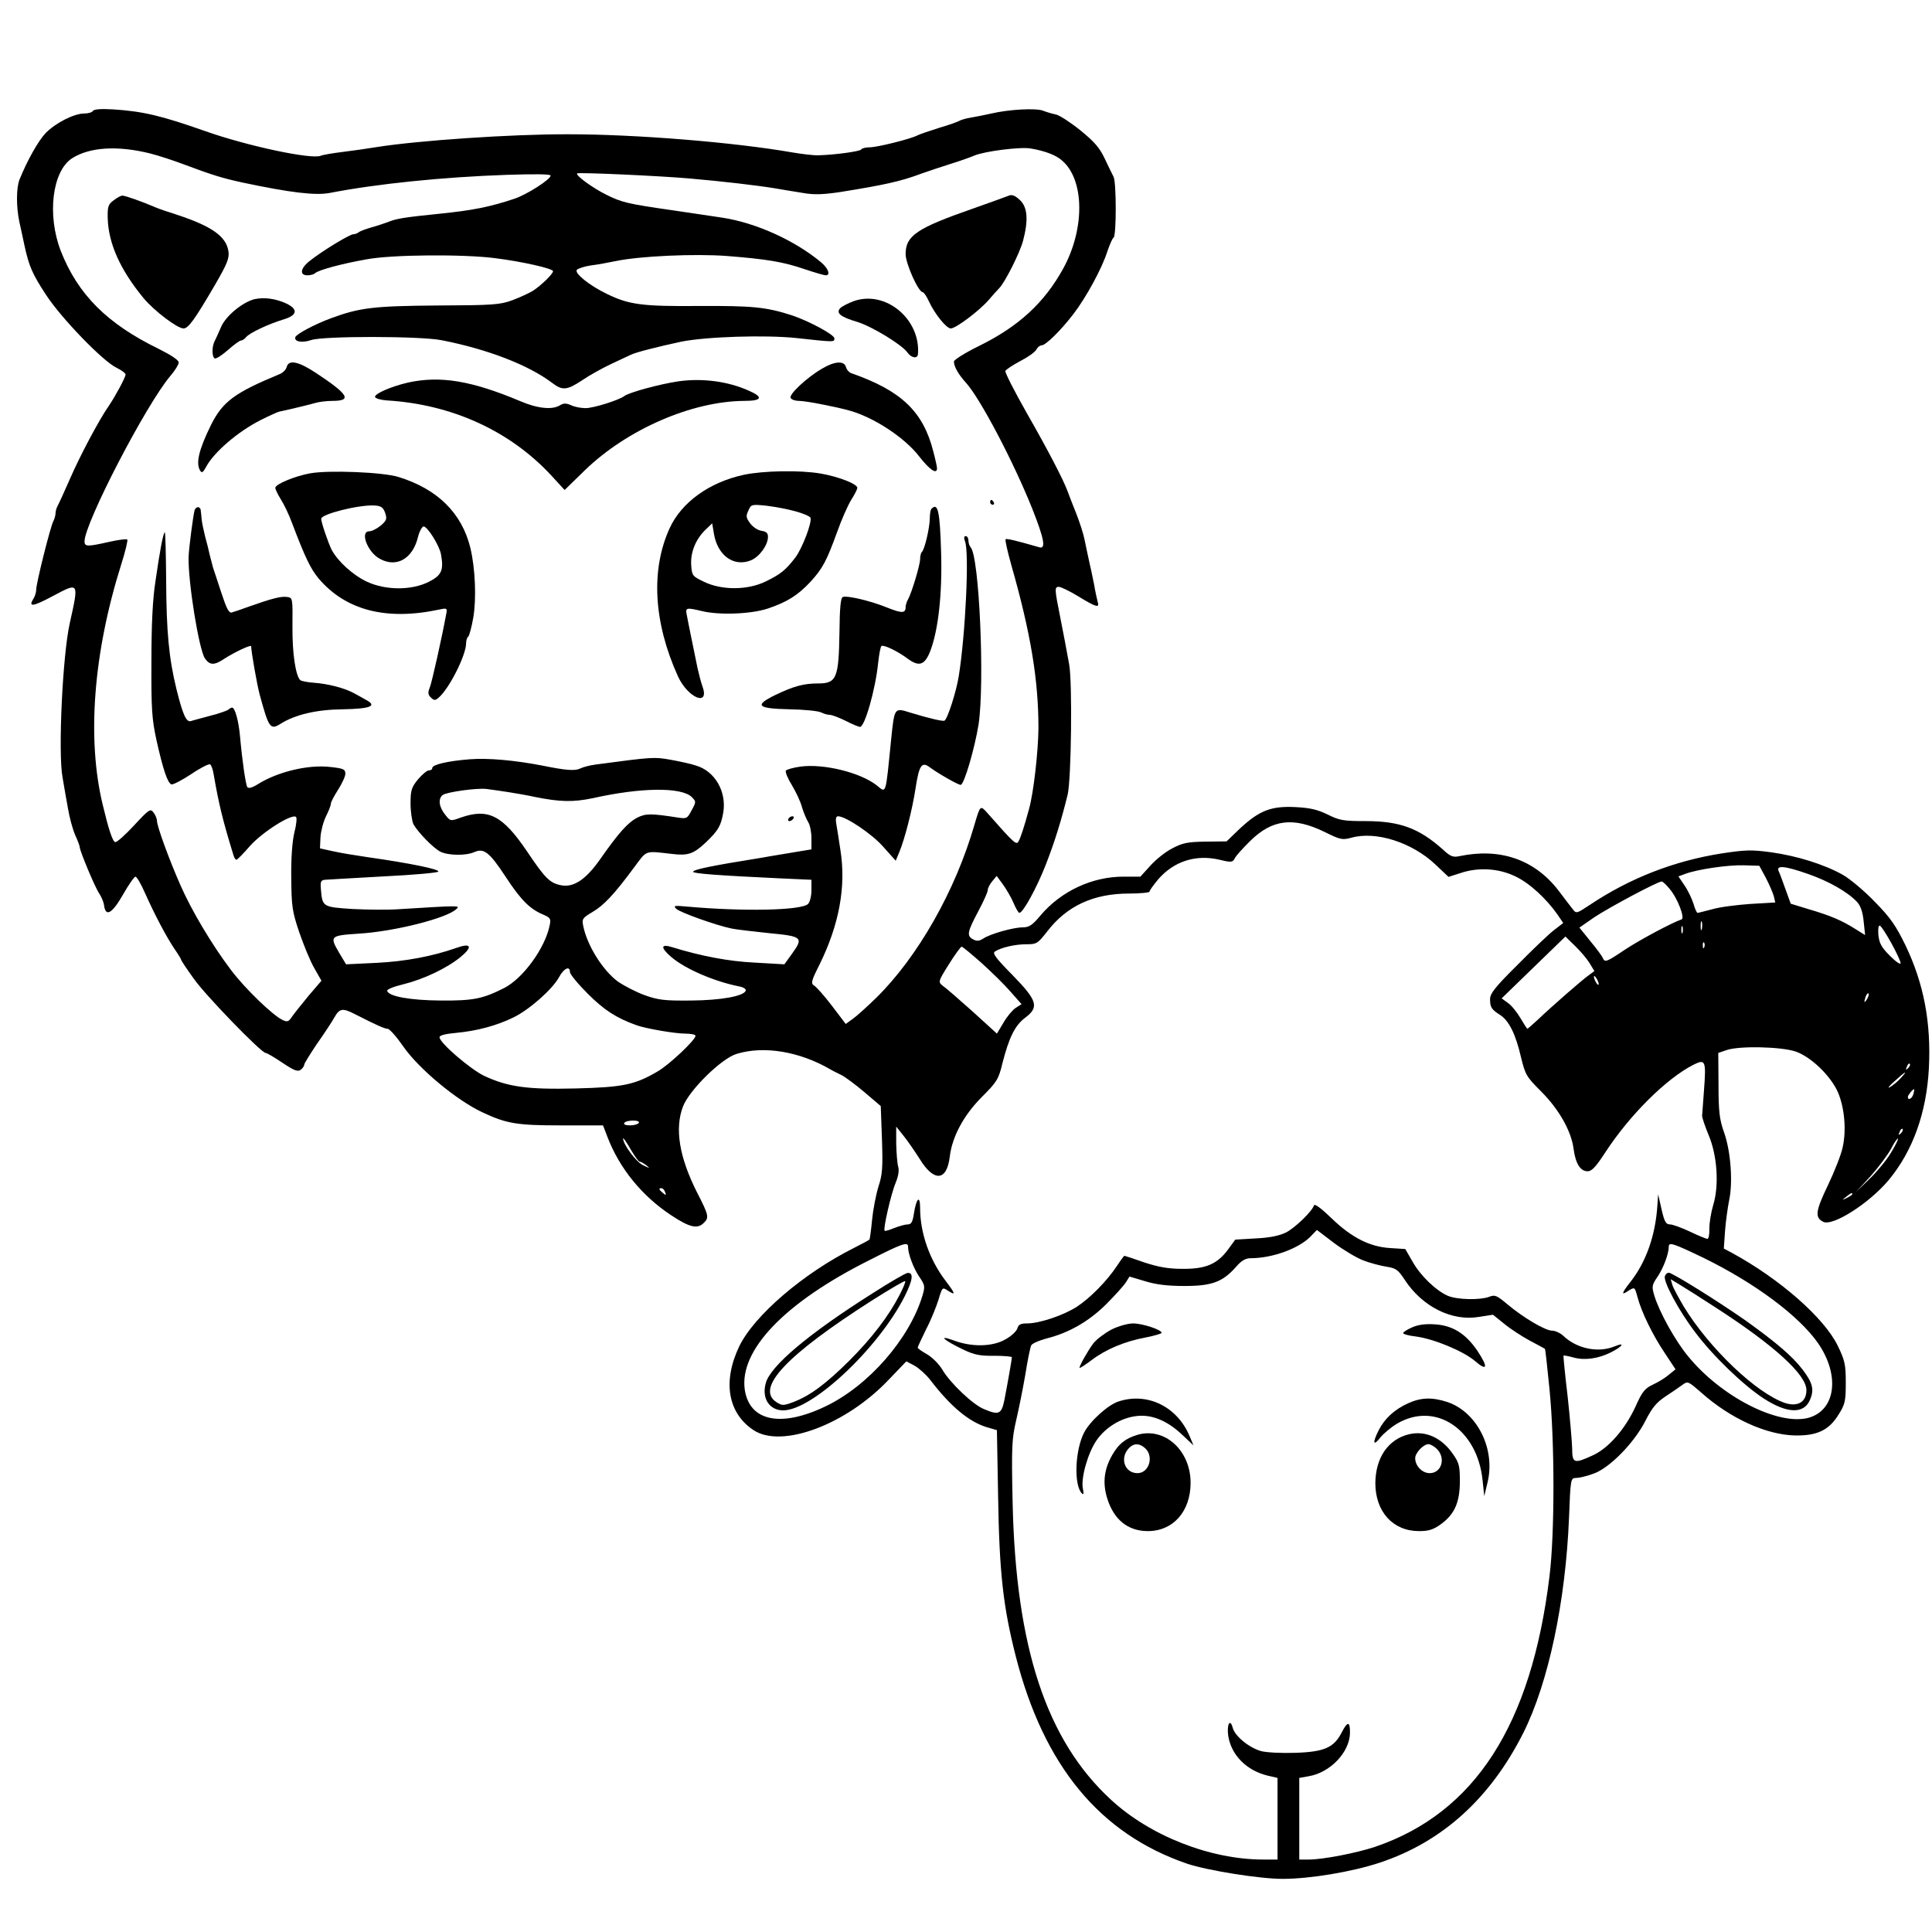 <?xml version="1.0" standalone="no"?>
<!DOCTYPE svg PUBLIC "-//W3C//DTD SVG 20010904//EN"
 "http://www.w3.org/TR/2001/REC-SVG-20010904/DTD/svg10.dtd">
<svg version="1.0" xmlns="http://www.w3.org/2000/svg"
 width="800pt" height="800pt" viewBox="0 0 800 800"
 preserveAspectRatio="xMidYMid meet">
<g transform="translate(0,800) scale(0.1,-0.1)"
fill="#000000" stroke="none">
<path d="M385 7541 c-3 -6 -19 -11 -36 -11 -42 0 -117 -38 -159 -80 -31 -32
-76 -112 -109 -193 -14 -35 -14 -113 -1 -175 6 -26 15 -69 21 -97 19 -87 32
-118 89 -205 63 -97 237 -277 293 -303 20 -10 37 -22 37 -28 0 -11 -42 -89
-69 -129 -41 -58 -122 -212 -160 -300 -23 -52 -46 -103 -51 -112 -6 -10 -10
-25 -10 -33 0 -8 -4 -23 -9 -33 -12 -21 -71 -257 -71 -283 0 -11 -5 -28 -12
-39 -22 -35 -1 -32 81 12 109 58 108 59 70 -112 -30 -133 -49 -539 -30 -639 5
-31 15 -87 22 -126 6 -38 20 -89 30 -112 11 -24 19 -46 19 -50 0 -16 64 -169
81 -193 9 -14 19 -36 20 -50 7 -48 33 -33 78 45 23 41 47 75 52 75 5 0 23 -30
39 -67 42 -94 88 -180 121 -230 16 -23 29 -44 29 -47 0 -3 23 -38 52 -78 49
-70 280 -308 298 -308 5 0 36 -18 70 -41 49 -33 64 -38 76 -28 8 6 14 16 14
21 0 5 24 43 52 85 29 41 62 91 72 109 22 39 34 41 85 15 90 -46 124 -61 136
-61 8 0 37 -33 64 -72 65 -94 224 -226 331 -275 98 -46 143 -53 322 -53 l175
0 18 -47 c50 -131 143 -245 264 -325 77 -51 109 -58 135 -32 23 22 21 32 -28
127 -73 145 -93 263 -58 355 26 68 159 199 222 218 113 35 262 10 390 -65 8
-5 27 -14 43 -22 15 -7 58 -39 96 -71 l68 -58 5 -137 c4 -119 2 -146 -15 -198
-10 -33 -22 -95 -26 -137 -4 -42 -9 -79 -11 -81 -3 -3 -32 -18 -65 -35 -209
-105 -412 -279 -474 -407 -70 -146 -47 -278 61 -348 117 -75 382 24 558 210
l73 76 34 -18 c19 -11 48 -37 65 -59 84 -110 161 -174 235 -196 l41 -12 5
-277 c5 -314 21 -455 73 -659 116 -454 348 -735 709 -859 83 -28 300 -63 396
-63 113 0 287 29 402 67 259 86 458 266 595 538 104 208 175 544 189 891 6
159 7 164 28 164 12 0 44 7 71 17 67 22 171 128 218 221 27 53 45 75 83 100
26 17 58 39 70 48 22 16 24 14 77 -32 121 -108 271 -176 391 -178 90 -1 139
22 179 88 26 41 29 55 29 131 0 75 -4 92 -33 152 -56 116 -241 278 -440 386
l-32 17 5 73 c3 39 11 97 17 127 16 74 7 202 -21 281 -19 53 -23 87 -23 197
l-1 132 35 12 c53 18 225 14 285 -6 64 -22 146 -101 176 -170 27 -64 35 -157
19 -227 -6 -30 -34 -100 -61 -157 -51 -106 -55 -133 -20 -151 39 -21 192 77
272 173 100 121 156 278 166 461 10 190 -21 353 -97 511 -40 82 -63 115 -127
180 -43 45 -103 95 -133 112 -77 43 -189 78 -297 93 -81 11 -106 10 -205 -5
-196 -31 -379 -102 -545 -213 -56 -37 -56 -37 -72 -16 -9 11 -35 46 -58 76
-99 128 -241 177 -409 142 -27 -6 -38 -2 -70 28 -99 88 -178 117 -320 117 -91
0 -108 3 -156 27 -41 20 -72 28 -134 31 -101 5 -149 -14 -230 -89 l-55 -53
-87 -1 c-73 -1 -95 -5 -138 -28 -28 -14 -69 -47 -91 -72 l-41 -45 -70 0 c-130
0 -258 -60 -343 -160 -34 -41 -48 -50 -74 -50 -38 0 -132 -26 -163 -46 -17
-11 -27 -12 -42 -4 -28 15 -25 30 20 115 22 41 40 81 40 89 0 8 8 24 18 36
l19 23 25 -34 c14 -19 34 -53 44 -76 10 -24 21 -43 25 -43 15 0 71 102 108
196 38 97 65 184 92 294 15 63 20 467 6 540 -11 61 -25 135 -37 195 -23 115
-24 125 -6 125 9 0 46 -18 82 -40 74 -45 88 -49 79 -21 -3 11 -10 43 -15 73
-6 29 -15 73 -21 98 -5 25 -14 63 -18 85 -4 22 -20 72 -35 110 -16 39 -31 79
-35 90 -18 49 -82 172 -169 324 -51 90 -91 168 -89 175 3 6 30 24 62 41 31 16
61 37 66 47 5 10 15 18 22 18 17 0 80 62 132 130 53 69 118 189 140 258 10 29
21 55 26 58 12 7 12 229 0 252 -5 9 -21 43 -36 74 -21 45 -42 70 -101 118 -41
33 -87 63 -102 66 -15 3 -39 10 -54 16 -30 11 -140 5 -213 -12 -27 -6 -66 -14
-85 -17 -19 -3 -39 -9 -45 -12 -5 -4 -44 -18 -85 -30 -41 -13 -83 -27 -92 -32
-29 -15 -166 -49 -197 -49 -17 0 -32 -4 -35 -9 -5 -8 -108 -22 -176 -24 -19
-1 -69 5 -110 12 -241 42 -647 75 -925 75 -236 1 -626 -26 -795 -53 -36 -6
-99 -15 -140 -20 -41 -5 -83 -12 -92 -16 -39 -16 -306 41 -478 102 -182 64
-257 82 -381 90 -49 3 -79 1 -84 -6z m235 -176 c36 -9 100 -30 142 -46 118
-44 156 -56 243 -75 198 -42 301 -54 360 -43 195 38 471 66 733 75 120 4 182
3 182 -3 0 -16 -99 -79 -150 -96 -102 -34 -172 -48 -310 -62 -147 -15 -179
-20 -215 -35 -11 -4 -40 -14 -65 -21 -25 -7 -49 -16 -55 -21 -5 -4 -15 -8 -22
-8 -15 0 -130 -70 -180 -110 -39 -30 -44 -60 -10 -60 13 0 27 4 32 9 14 13
110 39 212 57 104 20 402 22 533 5 112 -14 240 -43 240 -54 0 -11 -48 -58 -83
-81 -16 -10 -54 -27 -85 -39 -52 -19 -80 -21 -312 -22 -263 -2 -321 -9 -440
-53 -65 -24 -143 -65 -147 -78 -6 -19 28 -25 66 -12 49 17 452 17 541 -1 189
-37 360 -103 457 -177 42 -32 61 -30 123 11 29 20 83 50 119 67 36 17 73 34
83 39 20 10 110 33 208 54 103 21 351 29 480 15 156 -17 155 -17 155 -1 0 15
-104 71 -175 95 -108 35 -165 40 -384 39 -236 -2 -291 5 -383 50 -73 35 -137
87 -124 100 6 6 32 14 58 18 27 3 73 12 103 18 101 21 328 31 460 21 165 -13
233 -24 323 -55 42 -14 80 -25 86 -25 21 0 11 28 -18 53 -110 92 -272 165
-412 186 -41 6 -135 20 -209 31 -181 26 -206 32 -270 64 -55 27 -129 81 -120
88 7 5 339 -10 465 -21 138 -12 283 -29 355 -41 30 -5 82 -14 115 -19 45 -8
82 -7 155 4 181 29 250 44 335 76 28 10 82 28 120 40 39 12 84 28 100 35 43
18 192 37 234 29 59 -10 105 -28 129 -50 93 -80 95 -283 4 -448 -78 -141 -184
-239 -349 -320 -57 -28 -103 -57 -103 -64 0 -21 19 -54 50 -88 58 -64 195
-323 275 -523 49 -124 57 -167 28 -158 -97 28 -135 37 -139 33 -3 -3 8 -51 24
-108 80 -281 112 -474 112 -674 -1 -98 -20 -267 -39 -335 -21 -77 -34 -116
-43 -133 -9 -18 -17 -11 -129 116 -30 34 -30 33 -54 -48 -79 -274 -235 -548
-407 -717 -38 -37 -81 -76 -97 -87 l-29 -21 -57 75 c-32 42 -65 79 -74 84 -14
9 -12 19 23 88 81 165 110 322 86 473 -6 41 -14 90 -17 108 -4 22 -1 32 7 32
32 0 142 -74 188 -127 l51 -57 15 36 c22 53 53 172 67 263 15 98 26 113 60 87
34 -25 116 -72 127 -72 14 0 58 151 74 250 26 172 3 698 -33 734 -5 6 -9 18
-9 28 0 10 -5 18 -11 18 -8 0 -8 -7 -3 -22 18 -46 2 -383 -26 -558 -10 -63
-46 -176 -59 -184 -6 -4 -62 9 -141 33 -67 21 -66 23 -80 -111 -24 -238 -19
-222 -61 -189 -67 52 -216 89 -312 77 -31 -4 -59 -12 -63 -17 -3 -6 8 -33 25
-60 16 -27 36 -68 42 -92 7 -23 19 -51 26 -62 7 -11 13 -40 13 -66 l0 -46 -72
-12 c-40 -7 -99 -16 -130 -22 -219 -35 -288 -50 -288 -59 0 -7 102 -15 358
-27 l132 -6 0 -43 c0 -23 -6 -49 -14 -57 -27 -27 -266 -32 -501 -11 -53 5 -58
4 -45 -9 15 -15 166 -69 230 -82 19 -4 89 -12 155 -19 138 -13 143 -18 94 -86
l-31 -43 -122 7 c-108 5 -223 27 -343 64 -48 15 -49 -2 -2 -42 58 -49 179
-101 282 -121 16 -3 27 -11 25 -17 -8 -23 -102 -40 -228 -41 -108 -1 -134 2
-190 22 -36 13 -86 39 -112 57 -62 46 -127 149 -143 230 -6 29 -3 33 39 58 46
27 89 72 173 186 53 71 41 67 156 54 66 -8 89 0 140 48 52 50 62 68 72 124 14
87 -35 171 -113 194 -20 7 -67 17 -105 24 -68 12 -73 12 -312 -20 -22 -3 -50
-10 -62 -16 -22 -11 -60 -8 -158 12 -114 22 -225 32 -300 26 -90 -7 -155 -22
-155 -36 0 -6 -6 -10 -14 -10 -8 0 -28 -17 -45 -37 -27 -33 -31 -45 -31 -100
0 -35 6 -73 12 -86 20 -35 81 -97 110 -113 33 -17 108 -18 143 -2 39 17 62 -1
129 -103 63 -96 100 -133 155 -156 30 -13 33 -17 27 -45 -19 -94 -110 -219
-188 -259 -89 -45 -128 -53 -263 -52 -127 1 -215 17 -222 40 -2 6 28 18 66 27
85 21 180 66 238 113 52 43 44 60 -17 38 -100 -35 -211 -56 -331 -62 l-126 -6
-27 45 c-42 72 -41 74 80 82 148 9 365 64 404 102 16 15 16 15 -242 -1 -43 -3
-127 -2 -188 1 -123 8 -125 9 -131 79 -3 34 -1 40 16 42 11 1 120 7 243 14
122 6 225 15 227 20 6 9 -112 34 -295 60 -47 7 -110 17 -140 24 l-55 12 2 47
c2 26 12 64 23 86 11 22 20 45 20 52 0 7 14 33 30 58 16 25 30 55 30 66 0 19
-8 22 -61 28 -91 11 -218 -19 -301 -71 -24 -15 -39 -19 -44 -12 -7 12 -21 108
-30 209 -6 66 -21 120 -33 120 -4 0 -11 -4 -16 -9 -6 -4 -39 -16 -75 -25 -36
-10 -72 -19 -80 -22 -19 -5 -33 27 -59 131 -32 131 -42 240 -43 453 -1 111 -3
200 -6 198 -7 -7 -20 -76 -38 -201 -12 -75 -17 -181 -17 -335 -1 -196 2 -238
21 -325 27 -121 46 -178 62 -183 6 -2 43 17 81 42 38 26 74 44 79 41 5 -3 12
-22 15 -43 21 -121 37 -188 82 -334 3 -10 8 -18 12 -18 4 0 29 26 57 58 51 57
174 135 190 119 4 -4 1 -33 -7 -64 -9 -37 -14 -106 -13 -188 1 -118 4 -139 33
-225 18 -52 45 -119 62 -148 l30 -53 -53 -62 c-29 -35 -60 -74 -69 -87 -14
-21 -19 -23 -40 -13 -41 20 -155 130 -213 207 -80 106 -164 248 -209 351 -48
109 -97 244 -97 266 0 8 -6 24 -14 34 -13 18 -18 15 -81 -53 -37 -40 -72 -71
-78 -69 -11 3 -27 52 -51 152 -67 274 -40 630 76 998 17 53 28 100 25 103 -3
3 -37 -1 -76 -10 -89 -20 -101 -20 -101 2 0 76 256 569 356 686 19 22 34 47
34 55 0 10 -32 31 -82 56 -214 104 -335 225 -406 405 -58 149 -36 332 47 385
73 46 187 53 321 20z m1485 -2645 c33 -5 83 -14 110 -20 104 -21 159 -22 240
-5 201 45 366 46 409 5 19 -19 19 -20 0 -55 -18 -35 -21 -36 -59 -30 -110 17
-131 17 -167 -1 -39 -21 -76 -62 -153 -172 -59 -84 -109 -117 -160 -108 -48 9
-67 28 -143 141 -101 149 -160 179 -273 140 -44 -16 -44 -16 -66 12 -25 31
-30 65 -10 81 15 12 141 30 182 25 17 -2 57 -8 90 -13z m3380 -165 c65 -32 73
-34 110 -24 102 29 252 -19 349 -111 l54 -51 47 15 c75 26 160 21 230 -13 59
-28 128 -92 175 -159 l23 -34 -39 -30 c-22 -17 -90 -82 -151 -144 -91 -90
-113 -118 -113 -141 0 -34 6 -43 42 -66 36 -23 64 -79 86 -174 18 -74 22 -81
84 -143 74 -74 125 -165 134 -238 8 -60 28 -92 58 -92 17 0 34 18 73 78 102
156 253 306 365 363 50 25 53 17 44 -104 -4 -51 -7 -99 -8 -107 0 -8 12 -44
27 -80 36 -85 44 -209 19 -290 -9 -30 -16 -74 -16 -97 1 -24 -3 -43 -8 -43 -4
0 -37 13 -72 30 -34 16 -72 30 -83 30 -17 0 -23 11 -35 63 l-14 62 -3 -45 c-8
-126 -47 -237 -114 -321 -35 -45 -37 -55 -5 -33 25 15 25 15 36 -25 17 -65 64
-160 113 -233 l45 -68 -27 -22 c-15 -13 -44 -31 -66 -41 -34 -16 -45 -29 -73
-92 -43 -93 -111 -171 -176 -201 -78 -36 -86 -34 -86 29 -1 28 -9 126 -19 217
-11 91 -18 166 -17 167 1 1 20 -2 41 -8 47 -13 103 -5 155 21 50 25 61 44 16
25 -68 -28 -157 -10 -213 44 -12 11 -33 21 -46 21 -28 0 -118 53 -185 109 -44
37 -52 41 -76 31 -39 -14 -131 -12 -170 4 -49 21 -114 83 -147 142 l-30 52
-62 4 c-85 5 -160 43 -244 124 -39 38 -69 61 -72 53 -8 -25 -76 -91 -115 -112
-29 -14 -66 -22 -126 -25 l-85 -5 -30 -41 c-45 -61 -93 -81 -190 -80 -59 0
-100 8 -158 27 -42 15 -79 27 -81 27 -2 0 -16 -19 -31 -42 -42 -63 -111 -133
-166 -169 -56 -36 -155 -69 -206 -69 -27 0 -36 -5 -40 -20 -3 -11 -24 -32 -48
-45 -53 -32 -141 -34 -217 -5 -67 24 -41 1 42 -39 44 -21 69 -26 128 -25 39 0
72 -3 72 -6 0 -8 -18 -110 -31 -177 -12 -59 -23 -64 -84 -38 -46 18 -140 108
-172 162 -14 24 -42 52 -64 65 -21 12 -39 24 -39 28 0 3 16 37 35 76 20 38 42
93 51 122 16 53 16 53 40 37 33 -21 30 -12 -11 42 -66 87 -105 197 -105 301 0
56 -16 41 -26 -25 -5 -33 -11 -43 -25 -43 -11 0 -36 -7 -56 -15 -20 -8 -38
-14 -40 -11 -7 6 27 155 46 199 11 27 15 51 10 67 -4 14 -7 57 -8 95 l0 70 28
-35 c16 -19 46 -63 68 -97 60 -99 114 -95 126 9 10 82 58 171 133 246 62 62
69 73 85 140 27 105 51 155 93 187 60 45 52 71 -51 177 -70 71 -85 91 -73 98
26 17 83 30 130 30 43 0 47 3 87 54 81 105 191 156 338 156 47 0 85 4 85 8 0
5 16 27 36 51 65 75 156 104 254 81 49 -12 54 -11 63 6 5 11 34 42 63 71 92
91 180 101 309 38z m1827 -190 c14 -27 29 -62 33 -76 l6 -26 -103 -6 c-57 -4
-128 -13 -158 -22 -30 -8 -58 -15 -61 -15 -3 0 -11 17 -17 39 -7 21 -23 55
-37 75 l-25 37 27 10 c49 19 178 38 243 36 l65 -2 27 -50z m175 16 c86 -30
163 -74 202 -115 15 -16 24 -41 28 -81 l6 -57 -40 25 c-55 35 -104 56 -193 82
l-75 23 -21 58 c-12 33 -24 67 -29 77 -11 25 25 22 122 -12z m-574 -61 c33
-38 65 -122 50 -127 -41 -14 -179 -88 -237 -127 -74 -50 -81 -52 -89 -33 -2 6
-25 38 -51 69 l-46 57 62 43 c60 40 262 148 279 148 4 0 18 -13 32 -30z m134
-167 c-3 -10 -5 -4 -5 12 0 17 2 24 5 18 2 -7 2 -21 0 -30z m-80 -15 c-3 -7
-5 -2 -5 12 0 14 2 19 5 13 2 -7 2 -19 0 -25z m865 -44 c21 -38 38 -75 38 -82
0 -8 -20 6 -44 30 -35 35 -44 51 -48 86 -2 25 0 41 6 39 6 -2 27 -35 48 -73z
m-1250 -82 l20 -33 -23 -17 c-26 -18 -151 -127 -213 -186 -22 -20 -40 -36 -41
-36 -2 0 -15 20 -29 44 -14 24 -37 53 -52 63 l-26 19 132 128 132 128 40 -39
c22 -21 49 -53 60 -71z m475 66 c-3 -8 -6 -5 -6 6 -1 11 2 17 5 13 3 -3 4 -12
1 -19z m-2992 -66 c42 -38 96 -91 120 -119 l45 -51 -25 -16 c-13 -9 -36 -36
-50 -61 l-27 -45 -101 92 c-56 50 -111 98 -123 106 -20 16 -20 17 25 89 25 40
49 73 53 73 4 0 41 -31 83 -68z m-1705 -37 c0 -9 33 -49 74 -90 68 -68 118
-100 201 -130 38 -14 160 -35 203 -35 23 0 42 -4 42 -9 0 -17 -109 -120 -156
-147 -95 -56 -144 -66 -339 -71 -201 -5 -281 6 -380 52 -58 28 -185 137 -185
160 0 8 24 14 68 18 86 8 169 30 238 64 66 32 162 117 189 167 20 37 45 48 45
21z m4260 -50 c0 -5 -5 -3 -10 5 -5 8 -10 20 -10 25 0 6 5 3 10 -5 5 -8 10
-19 10 -25z m1111 -62 c-12 -20 -14 -14 -5 12 4 9 9 14 11 11 3 -2 0 -13 -6
-23z m170 -286 c-10 -9 -11 -8 -5 6 3 10 9 15 12 12 3 -3 0 -11 -7 -18z m-32
-43 c-13 -14 -33 -30 -44 -36 -11 -6 -2 6 20 25 47 43 58 48 24 11z m54 -64
c-5 -19 -23 -29 -23 -12 0 7 20 32 26 32 1 0 0 -9 -3 -20z m-5278 -120 c-3 -5
-20 -10 -36 -10 -18 0 -28 4 -24 10 3 6 20 10 36 10 18 0 28 -4 24 -10z m5226
-43 c-10 -9 -11 -8 -5 6 3 10 9 15 12 12 3 -3 0 -11 -7 -18z m-5223 -117 c5 0
17 -7 28 -15 17 -14 16 -14 -13 0 -29 13 -83 87 -83 111 0 5 14 -15 30 -43 17
-29 34 -53 38 -53z m5181 35 c-18 -30 -58 -78 -88 -107 l-55 -53 60 65 c32 36
70 87 84 112 13 26 26 45 29 43 2 -3 -11 -29 -30 -60z m-5075 -161 c5 -14 4
-15 -9 -4 -17 14 -19 20 -6 20 5 0 12 -7 15 -16z m4916 -9 c0 -2 -10 -9 -22
-15 -22 -11 -22 -10 -4 4 21 17 26 19 26 11z m-2025 -274 c28 -11 71 -22 95
-26 40 -6 49 -12 77 -55 73 -111 195 -172 307 -153 l58 9 46 -37 c25 -21 73
-52 106 -70 34 -18 62 -33 63 -34 2 -1 10 -75 19 -166 22 -220 22 -600 0 -777
-75 -615 -309 -978 -721 -1119 -78 -26 -217 -53 -276 -53 l-39 0 0 169 0 169
39 7 c90 15 171 101 171 181 0 47 -10 47 -34 1 -32 -63 -71 -81 -191 -85 -57
-2 -119 1 -143 7 -50 14 -110 63 -118 98 -11 40 -25 10 -18 -36 13 -78 74
-141 161 -163 l43 -10 0 -169 0 -169 -59 0 c-219 0 -469 98 -631 248 -267 246
-394 630 -407 1232 -5 233 -3 262 15 340 11 47 28 132 38 190 9 58 20 111 24
119 4 8 32 20 61 28 93 23 176 70 248 141 37 37 74 78 83 92 l15 24 64 -19
c45 -14 93 -20 164 -20 114 0 158 17 213 79 22 26 40 36 60 36 90 0 197 39
247 88 l28 29 71 -54 c39 -29 94 -62 121 -72z m-1885 57 c0 -30 22 -88 46
-124 24 -35 25 -41 14 -78 -54 -180 -224 -375 -403 -460 -184 -88 -313 -61
-333 69 -24 164 166 362 516 537 137 70 160 77 160 56z m3295 -47 c212 -104
395 -240 474 -354 91 -133 72 -277 -41 -308 -125 -33 -361 87 -498 255 -54 65
-120 185 -140 252 -11 37 -10 43 14 78 24 36 46 94 46 124 0 20 18 14 145 -47z"/>
<path d="M4175 7189 c-11 -4 -78 -29 -150 -54 -229 -80 -275 -111 -275 -187 0
-40 53 -158 71 -158 4 0 16 -17 25 -37 25 -54 73 -113 91 -113 21 0 118 73
157 118 17 20 36 41 43 48 24 24 85 145 99 196 23 87 19 140 -13 170 -21 19
-33 24 -48 17z"/>
<path d="M470 7170 c-22 -16 -25 -26 -24 -73 3 -105 51 -213 148 -331 44 -53
140 -126 166 -126 20 0 47 38 130 180 51 88 60 111 56 139 -9 62 -69 104 -211
151 -38 12 -79 26 -90 31 -58 25 -127 49 -138 49 -7 0 -23 -9 -37 -20z"/>
<path d="M1053 6761 c-50 -13 -120 -71 -138 -116 -10 -22 -21 -48 -26 -57 -12
-23 -12 -65 0 -72 5 -3 29 12 54 34 25 22 49 40 55 40 5 0 15 6 21 14 15 18
92 54 154 73 58 17 63 42 13 66 -45 21 -93 27 -133 18z"/>
<path d="M3535 6753 c-22 -8 -47 -21 -55 -28 -20 -21 -1 -37 70 -58 61 -19
184 -94 207 -126 16 -23 42 -28 44 -8 12 145 -134 267 -266 220z"/>
<path d="M1187 6480 c-3 -11 -16 -24 -29 -29 -188 -78 -236 -114 -285 -212
-50 -102 -63 -158 -44 -188 7 -11 12 -7 24 15 32 61 132 147 227 195 36 18 71
34 78 35 26 5 118 27 146 35 16 5 48 9 72 9 83 0 68 26 -68 116 -73 48 -113
56 -121 24z"/>
<path d="M3403 6473 c-62 -36 -138 -107 -129 -121 4 -7 19 -12 34 -12 26 0
132 -20 202 -38 102 -26 235 -112 297 -193 43 -55 73 -75 73 -48 0 6 -7 38
-16 72 -42 163 -132 249 -337 321 -11 3 -21 15 -24 26 -7 27 -47 25 -100 -7z"/>
<path d="M1690 6416 c-70 -16 -141 -47 -137 -60 2 -6 23 -12 48 -14 270 -16
510 -126 681 -310 l56 -61 84 82 c176 170 444 286 661 287 73 0 79 16 16 43
-85 38 -191 52 -290 38 -80 -12 -204 -46 -224 -61 -22 -17 -128 -50 -160 -50
-19 0 -46 5 -60 12 -21 9 -31 9 -46 0 -31 -20 -93 -14 -165 17 -202 85 -331
106 -464 77z"/>
<path d="M1284 6040 c-62 -11 -144 -45 -144 -60 0 -6 10 -27 23 -48 13 -20 34
-64 46 -97 55 -145 77 -190 110 -230 112 -132 280 -176 500 -129 33 7 34 6 28
-22 -17 -93 -58 -276 -67 -300 -9 -21 -8 -31 4 -42 13 -13 18 -13 31 -2 44 36
115 177 115 226 0 12 4 25 9 28 4 3 14 39 21 80 13 79 8 201 -12 286 -35 145
-136 245 -298 295 -65 20 -288 29 -366 15z m311 -164 c8 -25 6 -31 -18 -52
-16 -13 -37 -24 -48 -24 -40 0 -7 -87 44 -114 69 -38 136 0 158 91 6 24 17 43
23 43 16 0 65 -78 72 -115 12 -66 3 -87 -50 -114 -71 -36 -178 -36 -256 0 -58
27 -121 84 -147 133 -13 26 -43 112 -43 128 0 19 153 58 220 55 28 -2 36 -7
45 -31z"/>
<path d="M3080 6034 c-143 -31 -258 -114 -307 -221 -79 -172 -67 -390 34 -613
42 -92 134 -128 101 -40 -5 14 -14 48 -20 75 -18 89 -39 189 -44 218 -7 31 -2
32 61 17 72 -18 204 -13 274 10 80 27 125 55 178 112 50 55 66 86 109 204 18
51 44 110 58 133 14 22 26 45 26 51 0 16 -77 46 -151 59 -87 15 -238 12 -319
-5z m213 -151 c33 -9 61 -21 63 -27 7 -19 -34 -127 -63 -165 -39 -51 -61 -69
-123 -99 -74 -36 -181 -37 -255 -1 -48 23 -50 25 -53 71 -3 53 20 108 62 147
l25 24 7 -42 c15 -92 83 -140 154 -111 35 15 70 63 70 97 0 16 -7 22 -27 25
-14 2 -35 15 -46 30 -18 24 -19 31 -8 54 11 26 14 26 74 20 34 -4 88 -14 120
-23z"/>
<path d="M4100 5920 c0 -5 5 -10 11 -10 5 0 7 5 4 10 -3 6 -8 10 -11 10 -2 0
-4 -4 -4 -10z"/>
<path d="M806 5888 c-6 -20 -24 -159 -25 -193 -3 -103 43 -387 68 -422 20 -28
38 -29 81 0 42 27 110 59 110 51 0 -21 24 -158 35 -199 38 -140 44 -149 87
-122 60 38 149 59 259 60 112 2 142 14 96 38 -12 7 -35 20 -52 29 -39 21 -107
39 -167 43 -26 2 -51 7 -55 11 -19 19 -33 111 -32 221 1 118 1 120 -22 123
-24 4 -63 -6 -159 -40 -30 -11 -62 -22 -70 -24 -12 -4 -22 16 -44 83 -16 48
-31 95 -34 103 -2 8 -8 31 -13 50 -4 19 -13 55 -20 80 -6 25 -13 56 -14 70 -1
14 -3 31 -4 38 0 6 -6 12 -11 12 -6 0 -12 -6 -14 -12z"/>
<path d="M3857 5893 c-4 -3 -7 -22 -7 -42 -1 -39 -21 -126 -33 -137 -4 -4 -7
-17 -7 -29 0 -24 -35 -140 -50 -167 -6 -10 -10 -24 -10 -32 0 -26 -16 -26 -76
-2 -66 27 -165 51 -184 44 -9 -3 -13 -44 -14 -148 -3 -188 -12 -210 -88 -210
-60 0 -101 -11 -178 -48 -88 -43 -75 -56 58 -59 62 -1 121 -7 132 -13 10 -5
26 -10 35 -10 10 0 39 -11 67 -25 27 -14 54 -25 59 -25 20 0 64 156 75 263 4
37 10 70 14 72 10 6 66 -21 108 -52 47 -35 71 -28 94 31 33 86 50 235 45 406
-5 173 -13 211 -40 183z"/>
<path d="M3265 4610 c-3 -5 -2 -10 4 -10 5 0 13 5 16 10 3 6 2 10 -4 10 -5 0
-13 -4 -16 -10z"/>
<path d="M4603 2495 c-28 -15 -62 -40 -76 -58 -23 -31 -57 -91 -57 -101 0 -3
22 11 50 32 59 45 138 78 225 94 36 7 65 16 65 19 0 13 -80 39 -118 39 -21 0
-61 -11 -89 -25z"/>
<path d="M5848 2504 c-21 -9 -38 -20 -38 -24 0 -4 23 -11 52 -14 76 -10 198
-61 246 -102 51 -44 55 -26 10 42 -48 71 -102 105 -174 110 -40 3 -71 -1 -96
-12z"/>
<path d="M4632 2197 c-44 -14 -118 -81 -143 -129 -38 -74 -43 -218 -9 -252 7
-7 8 0 4 20 -9 44 21 148 56 199 37 54 100 93 163 101 63 9 128 -17 190 -75
l49 -46 -16 38 c-51 122 -174 183 -294 144z"/>
<path d="M5830 2189 c-55 -25 -96 -62 -121 -111 -27 -53 -23 -69 7 -30 14 17
45 43 69 57 158 93 332 -22 354 -234 l7 -66 13 54 c35 139 -41 292 -164 335
-64 21 -110 20 -165 -5z"/>
<path d="M4711 2059 c-51 -15 -79 -38 -105 -83 -34 -59 -41 -115 -22 -178 27
-90 86 -138 169 -138 105 0 177 82 177 200 0 134 -107 231 -219 199z m31 -56
c37 -34 16 -103 -32 -103 -54 0 -75 64 -34 105 20 20 43 19 66 -2z"/>
<path d="M5834 2061 c-86 -21 -138 -97 -139 -202 0 -119 73 -199 181 -199 40
0 59 6 91 29 56 41 78 90 78 178 0 63 -3 76 -30 114 -47 67 -113 96 -181 80z
m116 -61 c38 -38 19 -100 -30 -100 -31 0 -60 30 -60 62 0 22 34 58 55 58 8 0
24 -9 35 -20z"/>
<path d="M3612 2644 c-263 -166 -422 -300 -441 -371 -18 -63 15 -113 72 -113
121 0 395 258 503 472 34 68 38 99 12 97 -7 0 -73 -38 -146 -85z m113 -6 c-46
-89 -115 -179 -209 -273 -97 -96 -161 -144 -232 -171 -41 -15 -45 -15 -69 0
-88 58 42 195 394 420 74 47 137 84 139 81 3 -2 -8 -28 -23 -57z"/>
<path d="M6894 2716 c-8 -21 57 -143 125 -232 72 -97 201 -221 283 -274 98
-64 168 -66 193 -6 18 42 11 70 -31 125 -42 55 -109 112 -233 201 -111 78
-306 200 -321 200 -6 0 -13 -6 -16 -14z m216 -134 c238 -154 370 -275 370
-338 0 -49 -35 -70 -87 -54 -118 39 -315 226 -421 400 -21 36 -43 76 -47 89
l-7 24 38 -23 c22 -13 91 -57 154 -98z"/>
</g>
</svg>
